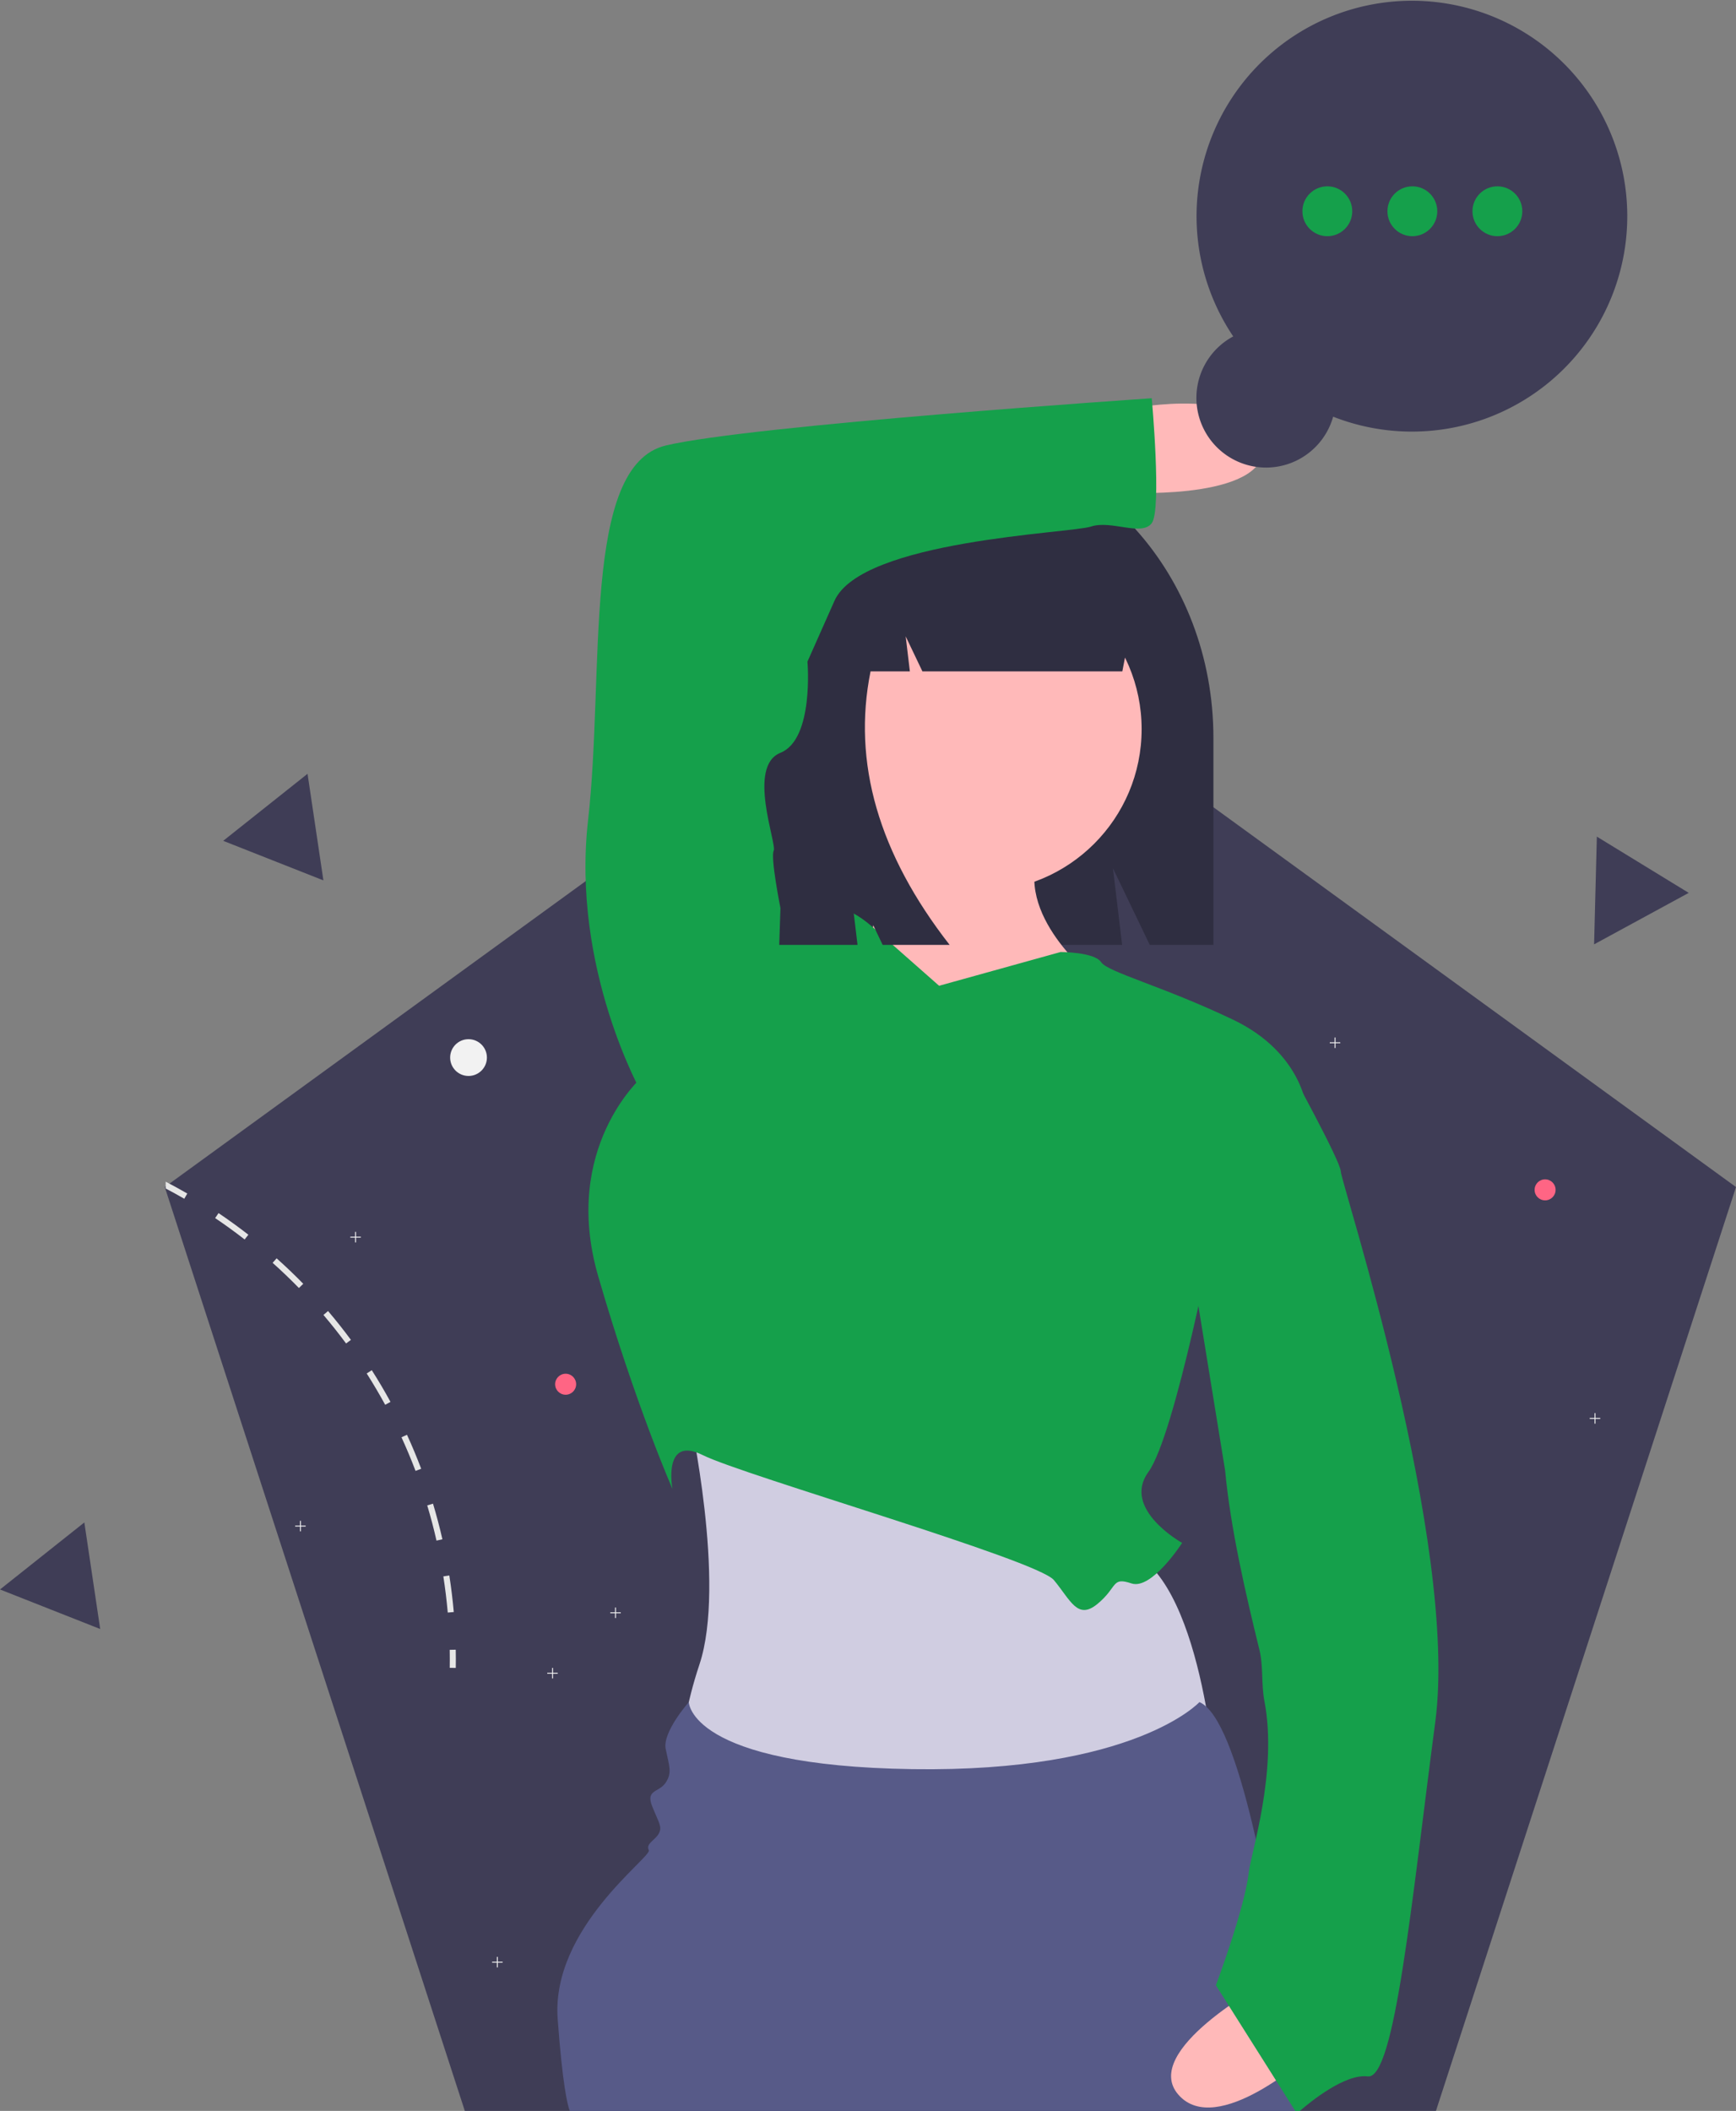 <svg xmlns="http://www.w3.org/2000/svg" id="adc5ebb5-adad-487b-beff-d206cdc968e3" data-name="Layer 1" width="661.105" height="803.61" viewBox="0 0 661.105 803.61" class="injected-svg gridItem__media" xmlns:xlink="http://www.w3.org/1999/xlink"><rect x="0" y="0" width="661.105" height="803.61" fill="#808080" stroke="none"/><title>fresh_notification</title><polygon points="661.105 451.9 546.835 803.61 177.015 803.61 62.745 451.9 361.925 234.53 661.105 451.9" fill="#3F3D56"></polygon><polygon points="212.406 636.791 210.584 636.791 210.584 634.968 210.228 634.968 210.228 636.791 208.406 636.791 208.406 637.146 210.228 637.146 210.228 638.968 210.584 638.968 210.584 637.146 212.406 637.146 212.406 636.791" fill="#F2F2F2"></polygon><polygon points="191.406 746.791 189.584 746.791 189.584 744.968 189.228 744.968 189.228 746.791 187.406 746.791 187.406 747.146 189.228 747.146 189.228 748.968 189.584 748.968 189.584 747.146 191.406 747.146 191.406 746.791" fill="#F2F2F2"></polygon><polygon points="311.406 779.791 309.584 779.791 309.584 777.968 309.228 777.968 309.228 779.791 307.406 779.791 307.406 780.146 309.228 780.146 309.228 781.968 309.584 781.968 309.584 780.146 311.406 780.146 311.406 779.791" fill="#F2F2F2"></polygon><circle cx="290.406" cy="692.968" r="4" fill="#FF6584"></circle><polygon points="510.406 396.791 508.584 396.791 508.584 394.968 508.228 394.968 508.228 396.791 506.406 396.791 506.406 397.146 508.228 397.146 508.228 398.968 508.584 398.968 508.584 397.146 510.406 397.146 510.406 396.791" fill="#F2F2F2"></polygon><polygon points="489.406 506.791 487.584 506.791 487.584 504.968 487.228 504.968 487.228 506.791 485.406 506.791 485.406 507.146 487.228 507.146 487.228 508.968 487.584 508.968 487.584 507.146 489.406 507.146 489.406 506.791" fill="#F2F2F2"></polygon><polygon points="609.406 539.791 607.584 539.791 607.584 537.968 607.228 537.968 607.228 539.791 605.406 539.791 605.406 540.146 607.228 540.146 607.228 541.968 607.584 541.968 607.584 540.146 609.406 540.146 609.406 539.791" fill="#F2F2F2"></polygon><circle cx="588.406" cy="452.968" r="4" fill="#FF6584"></circle><circle cx="178.425" cy="402.61" r="7" fill="#F2F2F2"></circle><path d="M440.553,647.963l-2.27.35c.71,4.54,1.27,9.18,1.68,13.77l2.29-.2C441.843,657.233,441.273,652.553,440.553,647.963Z" transform="translate(-269.447 -48.195)" fill="#E6E6E6"></path><path d="M434.343,620.623l-2.2.67c1.33,4.4,2.52,8.91,3.53,13.4l2.25-.51C436.893,629.643,435.683,625.083,434.343,620.623Z" transform="translate(-269.447 -48.195)" fill="#E6E6E6"></path><path d="M424.433,594.403l-2.09.96c1.92,4.19,3.72,8.49,5.35,12.79l2.15-.81C428.193,602.993,426.383,598.633,424.433,594.403Z" transform="translate(-269.447 -48.195)" fill="#E6E6E6"></path><path d="M411.033,569.823l-1.94,1.23c2.47,3.88,4.84,7.9,7.04,11.93l2.02-1.1C415.933,577.803,413.533,573.743,411.033,569.823Z" transform="translate(-269.447 -48.195)" fill="#E6E6E6"></path><path d="M394.373,547.293l-1.75,1.49c2.98,3.5,5.88,7.16,8.62,10.86l1.84-1.37C400.323,554.533,397.393,550.833,394.373,547.293Z" transform="translate(-269.447 -48.195)" fill="#E6E6E6"></path><path d="M374.793,527.233l-1.53,1.71c3.44,3.07,6.81,6.3,10.02,9.59l1.65-1.61C381.683,533.593,378.273,530.333,374.793,527.233Z" transform="translate(-269.447 -48.195)" fill="#E6E6E6"></path><path d="M352.673,510.013l-1.29,1.9c3.82,2.57,7.6,5.31,11.23,8.14l1.42-1.81C360.353,515.383,356.533,512.613,352.673,510.013Z" transform="translate(-269.447 -48.195)" fill="#E6E6E6"></path><path d="M332.543,498.053v2.6c2.39,1.25,4.76,2.56,7.08,3.9l1.15-1.99Q336.723,500.223,332.543,498.053Z" transform="translate(-269.447 -48.195)" fill="#E6E6E6"></path><path d="M440.708,676.269l2.299-.042c.042,2.321.045,4.655.009,6.936l-2.298-.036C440.753,680.872,440.75,678.564,440.708,676.269Z" transform="translate(-269.447 -48.195)" fill="#E6E6E6"></path><path d="M630.346,216.805h0c55.888,0,101.195,50.28,101.195,112.304V407.911H707.305L693.274,378.714l3.508,29.197H541.004L528.248,381.368l3.189,26.542h-17.539V346.037C513.898,274.664,566.034,216.805,630.346,216.805Z" transform="translate(-269.447 -48.195)" fill="#2F2E41"></path><path d="M531.954,586.721s14.14,64.272,3.856,95.122-6.427,48.846-6.427,48.846l203.098-3.856s-5.142-79.697-34.707-88.695S531.954,586.721,531.954,586.721Z" transform="translate(-269.447 -48.195)" fill="#D0CDE1"></path><circle cx="373.054" cy="277.583" r="61.701" fill="#FFB9B9"></circle><path d="M603.938,363.055s3.856,46.276-10.283,48.846,41.134,46.276,41.134,46.276l50.132-38.563s-32.136-25.709-17.996-50.132Z" transform="translate(-269.447 -48.195)" fill="#FFB9B9"></path><path d="M627.076,423.471l-25.236-22.251s-13.327-12.456-18.469-4.743-16.711-2.571-16.711-2.571L513.958,458.177s-30.85,26.994-16.711,75.841,28.28,80.982,28.28,80.982-3.856-20.567,11.569-12.854,127.258,39.848,133.685,47.561,8.998,15.425,16.711,8.998,5.142-10.283,12.854-7.713,19.282-15.425,19.282-15.425-23.138-12.854-12.854-26.994,25.709-95.122,25.709-95.122l34.707-42.419s-1.285-21.852-28.28-34.707-47.561-17.996-50.132-21.852-15.425-3.856-15.425-3.856Z" transform="translate(-269.447 -48.195)" fill="#15A04B"></path><path d="M764.493,851.775c0,.01.01.02,0,.03h-278.07c-.89-2.32-2.75-9.98-4.6-34.99-2.57-34.71,35.99-61.7,34.71-64.27-1.29-2.57,2.57-3.86,3.85-6.43,1.29-2.57,0-3.86-2.57-10.28-2.57-6.43,2.57-5.15,5.14-9,2.57-3.86,1.29-6.43,0-12.86-1.28-6.42,8.81-17.8,8.81-17.8s.19,24.23,85.03,25.52c84.84,1.28,109.42-25.52,109.42-25.52,15.09,6.31,27.54,77.64,33.88,121.84.91,6.36,1.7,12.15,2.34,17.11C763.533,843.495,764.233,849.485,764.493,851.775Z" transform="translate(-269.447 -48.195)" fill="#575A88"></path><path d="M767.762,830.73s-34.967,31.618-49.561,14.903,32.954-42.415,32.954-42.415Z" transform="translate(-269.447 -48.195)" fill="#FFB9B9"></path><path d="M816.033,703.695c-9,68.13-15.42,136.26-25.71,134.97-8.66-1.09-21.88,9.69-25.83,13.11l-.03.03h-1.76l-7.32-11.59-17.94-28.4-4.96-7.86S743.469,774.755,745,761c.807-7.255,11.06-38.37,6-65-1.345-7.056-.341-13.284-2-20-5.205-21.069-11.015-46.388-13-68L718.343,499.315l20.57-44.99L760,454s20.043,36.315,20.043,40.165C780.043,498.025,825.033,635.565,816.033,703.695Z" transform="translate(-269.447 -48.195)" fill="#15A04B"></path><path d="M700.346,203.662s46.276-8.998,50.132,12.854-50.132,19.281-50.132,19.281Z" transform="translate(-269.447 -48.195)" fill="#FFB9B9"></path><path d="M601.578,247.741c10.16-13.083,25.146-21.369,41.875-21.369h1.987c38.306,0,69.359,34.662,69.359,77.421v0H701.964l-2.073-15.778-3.039,15.778H620.726l-6.378-13.348,1.595,13.348H600.967Q590.484,355.852,631.09,407.911H605.579l-12.756-26.697,3.189,26.697H547.381l-9.567-61.403C537.815,300.523,564.533,261.528,601.578,247.741Z" transform="translate(-269.447 -48.195)" fill="#2F2E41"></path><path d="M513.958,464.604s-26.994-47.561-20.567-104.12-2.571-134.97,29.565-142.683,185.102-17.996,185.102-17.996,3.856,42.419,0,47.561-15.425-1.285-23.138,1.285-87.409,5.142-97.693,28.28L576.944,300.069s2.571,29.565-10.283,34.707-1.285,34.707-2.571,37.278,2.571,21.852,2.571,21.852l-1.285,38.563Z" transform="translate(-269.447 -48.195)" fill="#15A04B"></path><path d="M739.085,176.269a82.013,82.013,0,1,1,38.052,30.553,26.529,26.529,0,1,1-38.052-30.553Z" transform="translate(-269.447 -48.195)" fill="#3F3D56"></path><circle cx="505.476" cy="80.424" r="9.491" fill="#15A04B"></circle><circle cx="537.857" cy="80.424" r="9.491" fill="#15A04B"></circle><circle cx="570.238" cy="80.424" r="9.491" fill="#15A04B"></circle><polygon points="137.406 470.791 135.584 470.791 135.584 468.968 135.228 468.968 135.228 470.791 133.406 470.791 133.406 471.146 135.228 471.146 135.228 472.968 135.584 472.968 135.584 471.146 137.406 471.146 137.406 470.791" fill="#F2F2F2"></polygon><polygon points="116.406 580.791 114.584 580.791 114.584 578.968 114.228 578.968 114.228 580.791 112.406 580.791 112.406 581.146 114.228 581.146 114.228 582.968 114.584 582.968 114.584 581.146 116.406 581.146 116.406 580.791" fill="#F2F2F2"></polygon><polygon points="236.406 613.791 234.584 613.791 234.584 611.968 234.228 611.968 234.228 613.791 232.406 613.791 232.406 614.146 234.228 614.146 234.228 615.968 234.584 615.968 234.584 614.146 236.406 614.146 236.406 613.791" fill="#F2F2F2"></polygon><circle cx="215.406" cy="526.968" r="4" fill="#FF6584"></circle><polygon points="123.157 335.154 104.079 327.626 85 320.097 101.059 307.339 117.118 294.58 120.138 314.867 123.157 335.154" fill="#3F3D56"></polygon><polygon points="38.157 620.154 19.079 612.626 0 605.097 16.059 592.339 32.118 579.58 35.138 599.867 38.157 620.154" fill="#3F3D56"></polygon><polygon points="643.102 339.91 625.083 349.708 607.065 359.505 607.589 339.002 608.113 318.498 625.608 329.204 643.102 339.91" fill="#3F3D56"></polygon></svg>